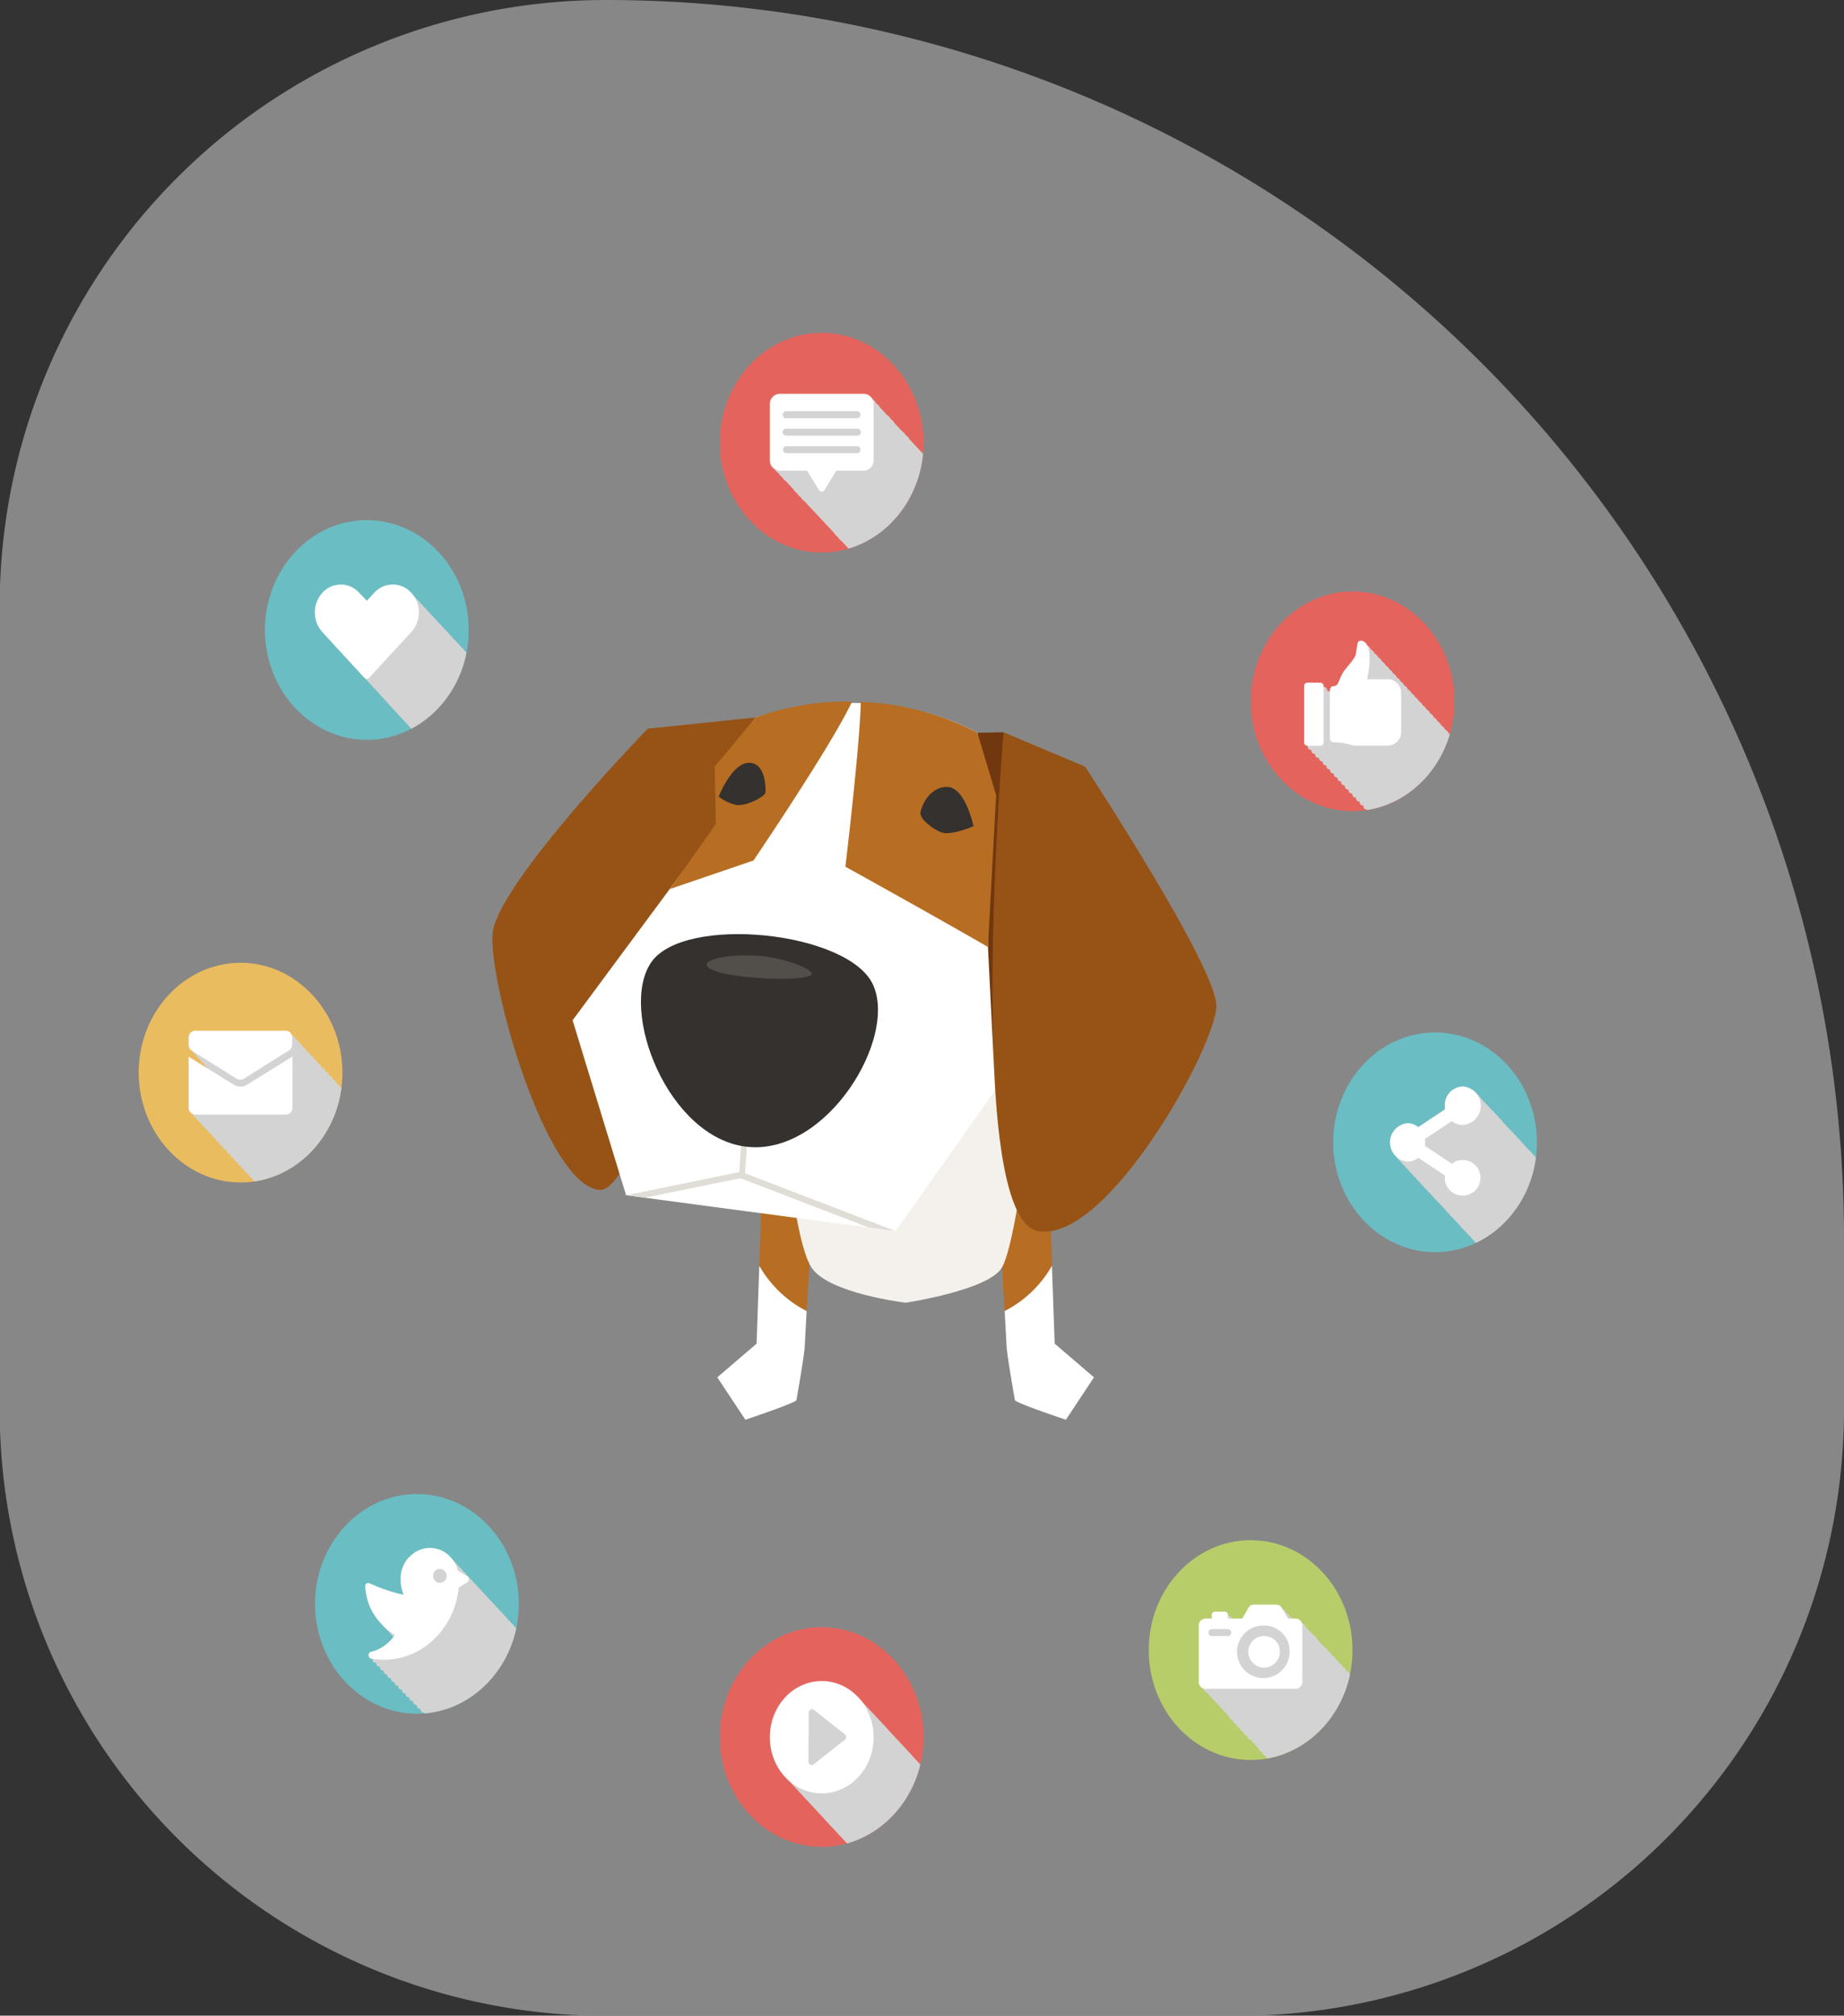 <svg xmlns="http://www.w3.org/2000/svg" xmlns:xlink="http://www.w3.org/1999/xlink" viewBox="0 0 328.54 358.97"><rect x="0" y="0" width="328.54" height="358.97" fill="#333333" stroke="none"/><defs><style>.cls-1,.cls-17{fill:#6abdc3;}.cls-1,.cls-2,.cls-3,.cls-5{clip-rule:evenodd;}.cls-2,.cls-20{fill:#e4645d;}.cls-22,.cls-3{fill:#eabc60;}.cls-4{fill:#b7cd6a;}.cls-13,.cls-5{fill:none;}.cls-6{isolation:isolate;}.cls-7{fill:#878787;}.cls-8{fill:#b76d22;}.cls-9{fill:#fff;}.cls-10{fill:#f4f1ed;}.cls-11{fill:#71380f;}.cls-12{fill:#975315;}.cls-14{fill:#e0dcd6;}.cls-15{fill:#34312e;}.cls-16{fill:#524e4a;}.cls-17,.cls-20,.cls-22{fill-rule:evenodd;}.cls-18{clip-path:url(#clip-path);}.cls-19{fill:#d3d3d3;mix-blend-mode:multiply;}.cls-21{clip-path:url(#clip-path-2);}.cls-23{clip-path:url(#clip-path-3);}.cls-24{clip-path:url(#clip-path-4);}.cls-25{clip-path:url(#clip-path-5);}.cls-26{clip-path:url(#clip-path-6);}.cls-27{clip-path:url(#clip-path-7);}.cls-28{clip-path:url(#clip-path-8);}</style><clipPath id="clip-path"><path class="cls-1" d="M74.28,305.2c10,0,18.16-8.79,18.16-19.57s-8.16-19.56-18.16-19.56-18.15,8.79-18.15,19.56S64.29,305.2,74.28,305.2Z"/></clipPath><clipPath id="clip-path-2"><path class="cls-2" d="M241,144.46c10,0,18.15-8.79,18.15-19.57S251,105.33,241,105.33s-18.16,8.79-18.16,19.56S231,144.46,241,144.46Z"/></clipPath><clipPath id="clip-path-3"><path class="cls-3" d="M42.86,210.59c10,0,18.15-8.79,18.15-19.56s-8.16-19.57-18.15-19.57S24.71,180.25,24.71,191,32.86,210.59,42.86,210.59Z"/></clipPath><clipPath id="clip-path-4"><path class="cls-2" d="M146.4,328.91c10,0,18.16-8.78,18.16-19.56s-8.16-19.57-18.16-19.57-18.15,8.79-18.15,19.57S136.41,328.91,146.4,328.91Z"/></clipPath><clipPath id="clip-path-5"><path class="cls-2" d="M146.4,98.4c10,0,18.16-8.78,18.16-19.56S156.4,59.27,146.4,59.27s-18.15,8.79-18.15,19.57S136.41,98.4,146.4,98.4Z"/></clipPath><clipPath id="clip-path-6"><ellipse class="cls-4" cx="222.82" cy="293.86" rx="18.15" ry="19.57"/></clipPath><clipPath id="clip-path-7"><path class="cls-1" d="M65.35,131.76c10,0,18.16-8.79,18.16-19.57S75.35,92.63,65.35,92.63,47.2,101.41,47.2,112.19,55.36,131.76,65.35,131.76Z"/></clipPath><clipPath id="clip-path-8"><path class="cls-5" d="M255.68,223c10,0,18.15-8.79,18.15-19.57s-8.15-19.56-18.15-19.56-18.15,8.79-18.15,19.56S245.69,223,255.68,223Z"/></clipPath></defs><g class="cls-6"><g id="Layer_1" data-name="Layer 1"><path class="cls-7" d="M205.35,15.22h30.43a108,108,0,0,1,108,108v112.6a108,108,0,0,1-108,108h-143a108,108,0,0,1-108-108v0A220.57,220.57,0,0,1,205.35,15.22Z" transform="translate(343.76 15.22) rotate(90)"/><path class="cls-8" d="M143.71,233.49l1.3-21.82L139.83,201l-4.15,13-.4,11.41A20.49,20.49,0,0,0,143.71,233.49Z"/><path class="cls-9" d="M143.71,233.49a20.49,20.49,0,0,1-8.43-8.06l-.48,13.86-7,6,5,7.55s9-3,9.1-3.5c1.26-7.15,1.46-9.24,1.46-9.24Z"/><path class="cls-8" d="M179,233.49l-1.3-21.82L183.24,201l3.81,13,.4,11.41A20.41,20.41,0,0,1,179,233.49Z"/><path class="cls-9" d="M179,233.49a20.41,20.41,0,0,0,8.42-8.06l.49,13.86,7,6-5,7.55s-9-3-9.09-3.5c-1.26-7.15-1.46-9.24-1.46-9.24Z"/><path class="cls-10" d="M183.24,201l-4-16.09,1.15-12.73H142.86L144,185,139.83,201s1.72,20.13,4.76,24.75S161.37,232,161.37,232s14.72-2.22,17.11-6.21S183.24,201,183.24,201Z"/><path class="cls-11" d="M178.8,130.41l-4.66.08s-4.06,54.77-2.52,65.09c.06.34,43.91-16.72,43.91-16.72Z"/><path class="cls-12" d="M178.8,130.41l14.52,6.12s23.4,35.59,23.4,42.61-19.43,42.3-31.75,40.11C171.49,216.86,178.8,130.41,178.8,130.41Z"/><path class="cls-12" d="M134.65,127.77l-19.25,2s-27,27.79-27.65,36.59,9.47,44.59,19,45.55S134.65,127.77,134.65,127.77Z"/><path class="cls-9" d="M134.65,127.77s20.43-7.34,39.49,2.72l1.88,9.45v28.71l1.29,25.51-17.76,25.09-48-6.39-9.53-31.16,25.84-34.9-.21-10.13Z"/><path class="cls-13" d="M153.34,122.12c-.08-.16-.66.95-1.53,2.82l1.56.06A18.57,18.57,0,0,0,153.34,122.12Z"/><path class="cls-8" d="M151.81,124.94a48.35,48.35,0,0,0-17.16,2.83l-7.33,8.76.22,10.23-8.17,11.56,14.88-5.08S148.19,132.7,151.81,124.94Z"/><path class="cls-8" d="M177.48,141.63l-3.34-11.14A49.15,49.15,0,0,0,153.37,125c-.19,8-2.75,29.35-2.75,29.35s17.17,9.51,25.4,14.3l.93-17.37Z"/><polygon class="cls-14" points="132.73 208.95 133.4 199 132.38 198.92 131.72 208.73 111.63 212.86 114.9 213.29 131.91 209.82 154.78 218.61 159.57 219.25 132.73 208.95"/><path class="cls-15" d="M133.2,204.24c14.15,1.44,26.68-19.28,22.36-28.84s-33.72-12.56-39.55-4S119.05,202.8,133.2,204.24Z"/><path class="cls-15" d="M164,144.88c0-1,1.45-4.74,4.72-4.74s4.73,7,4.73,7-3.94,1.71-5.64,1.12S164,145.87,164,144.88Z"/><path class="cls-15" d="M128.05,141.85s2.36-6,5.38-6,3,4.51,2.95,5.26-3.35,2.47-5.12,2.25A7.44,7.44,0,0,1,128.05,141.85Z"/><path class="cls-16" d="M125.93,171.79c0-1.21,5.2-2,9.88-1.51,4.84.54,9.14,2.45,8.81,3.24C144,175.08,125.93,174.26,125.93,171.79Z"/><path class="cls-17" d="M74.28,305.2c10,0,18.16-8.79,18.16-19.57s-8.16-19.56-18.16-19.56-18.15,8.79-18.15,19.56S64.29,305.2,74.28,305.2Z"/><g class="cls-18"><path class="cls-19" d="M103,302.05l-.38-.23a.64.64,0,0,0-.28-.48l-.38-.23a.61.61,0,0,0-.28-.48l-.38-.23a.58.58,0,0,0-.28-.48l-.15-.09a5.62,5.62,0,0,0-.84-1.2,4.4,4.4,0,0,0-.38-.37,3.17,3.17,0,0,0-.28-.34,4.4,4.4,0,0,0-.38-.37,3.17,3.17,0,0,0-.28-.34,4.4,4.4,0,0,0-.38-.37,3.17,3.17,0,0,0-.28-.34l-.38-.38c-.09-.11-.18-.23-.28-.33s-.25-.26-.38-.38-.18-.23-.28-.33a4.54,4.54,0,0,0-.38-.38c-.09-.11-.18-.23-.28-.33a3.41,3.41,0,0,0-.38-.38l-.27-.34c-.13-.13-.25-.25-.39-.37l-.27-.34c-.13-.13-.25-.25-.39-.37s-.17-.23-.27-.34-.25-.25-.39-.37-.17-.23-.27-.34a4.59,4.59,0,0,0-.39-.37c-.09-.11-.17-.23-.27-.34s-.25-.25-.38-.37-.18-.23-.28-.34-.25-.25-.38-.37-.18-.23-.28-.34-.25-.25-.38-.37-.18-.23-.28-.34-.25-.25-.38-.37-.18-.23-.28-.34a4.4,4.4,0,0,0-.38-.37c-.09-.12-.18-.23-.28-.34a4.4,4.4,0,0,0-.38-.37,3.17,3.17,0,0,0-.28-.34,4.4,4.4,0,0,0-.38-.37,3.17,3.17,0,0,0-.28-.34l-.38-.38c-.09-.11-.18-.23-.28-.33l-.38-.38c-.09-.11-.18-.23-.28-.33a4.54,4.54,0,0,0-.38-.38l-.27-.33a4.64,4.64,0,0,0-.39-.38l-.27-.34c-.13-.13-.25-.25-.39-.37s-.17-.23-.27-.34a4.59,4.59,0,0,0-.39-.37c-.09-.11-.17-.23-.27-.34s-.25-.25-.38-.37-.18-.23-.28-.34-.25-.25-.38-.37-.18-.23-.28-.34-.25-.25-.38-.37-.18-.23-.28-.34-.25-.25-.38-.37-.18-.23-.28-.34-.25-.25-.38-.37-.18-.23-.28-.34a4.94,4.94,0,0,0-7.35,0,5.82,5.82,0,0,0-1.53,4,6,6,0,0,0,.11,1.12,8.39,8.39,0,0,0,.44,1.58l-1.07-.23a29.77,29.77,0,0,1-5-1.8.56.56,0,0,0-.75.34.69.69,0,0,0,0,.24,10.2,10.2,0,0,0,2,5.64,11.7,11.7,0,0,0,1.13,1.3c.21.24.43.48.66.71s.43.48.66.71.37.42.57.62a7.34,7.34,0,0,1-3.33,2.47,6.16,6.16,0,0,1-.65.18.63.63,0,0,0-.45.74.58.58,0,0,0,.47.48h0l.19,0a.67.67,0,0,0,0,.2.61.61,0,0,0,.47.49h0l.19,0a.67.67,0,0,0,0,.2.61.61,0,0,0,.46.49h0l.2,0a.6.6,0,0,0,0,.19.61.61,0,0,0,.46.49h0l.2,0a.61.61,0,0,0,0,.19.61.61,0,0,0,.46.49h0l.2,0a.61.61,0,0,0,0,.19.6.6,0,0,0,.46.49h0l.2,0a.41.41,0,0,0,0,.19.6.6,0,0,0,.46.49h0l.2,0a.41.41,0,0,0,0,.19.6.6,0,0,0,.46.49h0l.19,0a.61.61,0,0,0,0,.19.59.59,0,0,0,.46.49h0l.19,0a1.33,1.33,0,0,0,0,.2.6.6,0,0,0,.47.48h0l.19,0a1.33,1.33,0,0,0,0,.2.6.6,0,0,0,.47.48h0a1.25,1.25,0,0,0,.19,0,1.33,1.33,0,0,0,0,.2.6.6,0,0,0,.47.48h0a1.25,1.25,0,0,0,.19,0,.67.67,0,0,0,0,.2.6.6,0,0,0,.47.48h0a1.25,1.25,0,0,0,.19,0,.67.67,0,0,0,0,.2.6.6,0,0,0,.47.48h0a1.25,1.25,0,0,0,.19,0,.67.67,0,0,0,0,.2A.6.6,0,0,0,76,306h0l.19,0a.67.67,0,0,0,0,.2.58.58,0,0,0,.47.48h0l.19,0a.67.67,0,0,0,0,.2.61.61,0,0,0,.46.49h0l.2,0a.67.67,0,0,0,0,.2.61.61,0,0,0,.46.49h0l.2,0a.67.67,0,0,0,0,.2.61.61,0,0,0,.46.49h0l.2,0a.41.41,0,0,0,0,.19.61.61,0,0,0,.46.49h0l.2,0a.41.41,0,0,0,0,.19.6.6,0,0,0,.46.49h0l.19,0a.61.61,0,0,0,0,.19.6.6,0,0,0,.46.49h0l.19,0a.61.61,0,0,0,0,.19.59.59,0,0,0,.46.49h0l.19,0a1.21,1.21,0,0,0,0,.19.6.6,0,0,0,.47.49h0l.19,0a1.33,1.33,0,0,0,0,.2.6.6,0,0,0,.47.48h0l.19,0a1.33,1.33,0,0,0,0,.2.6.6,0,0,0,.47.48h0l.19,0a.67.67,0,0,0,0,.2.6.6,0,0,0,.47.48h0a1.25,1.25,0,0,0,.19,0,.67.67,0,0,0,0,.2.6.6,0,0,0,.47.48h0a1.25,1.25,0,0,0,.19,0,.67.67,0,0,0,0,.2.6.6,0,0,0,.47.48h0a1.08,1.08,0,0,0,.19,0,.67.67,0,0,0,0,.2.6.6,0,0,0,.47.48h0a12.45,12.45,0,0,0,10.85-3.15,14.46,14.46,0,0,0,4.64-8.49c.06-.33.1-.66.13-1l1.51-.92a.65.65,0,0,0,.3-.55A.64.64,0,0,0,103,302.05Z"/><path class="cls-9" d="M72.92,277.31a4.94,4.94,0,0,1,7.35,0,5.68,5.68,0,0,1,1.32,2.41l1.65,1a.64.64,0,0,1,.29.54.65.65,0,0,1-.3.55l-1.51.93c0,.33-.07.66-.13,1A14.5,14.5,0,0,1,77,292.23a12.93,12.93,0,0,1-8.57,3.37,12.77,12.77,0,0,1-2.29-.22h0a.6.6,0,0,1-.47-.48.63.63,0,0,1,.45-.74,6.16,6.16,0,0,0,.65-.18,7.42,7.42,0,0,0,3.58-2.8,12.13,12.13,0,0,1-3.27-3,10.2,10.2,0,0,1-2-5.64.69.69,0,0,1,0-.24.56.56,0,0,1,.75-.34,30.67,30.67,0,0,0,5,1.8l1.07.23a8.39,8.39,0,0,1-.44-1.58,6,6,0,0,1-.1-1.12,5.81,5.81,0,0,1,1.52-4Zm5.41,2.09a1.21,1.21,0,0,0-1.16,1.25,1.46,1.46,0,0,0,.09.48,1.36,1.36,0,0,0,.25.4,1.41,1.41,0,0,0,.37.27,1.14,1.14,0,0,0,.45.1,1.25,1.25,0,0,0,0-2.5Z"/></g><path class="cls-20" d="M241,144.46c10,0,18.15-8.79,18.15-19.57S251,105.33,241,105.33s-18.16,8.79-18.16,19.56S231,144.46,241,144.46Z"/><g class="cls-21"><path class="cls-19" d="M268.38,142.69a15894869125709.91,15894869125709.91,0,0,0-1.32-1.42,31789738251593,31789738251593,0,0,1-1.32-1.42,2.49,2.49,0,0,0-.66-.71,2.36,2.36,0,0,0-.66-.71,2.36,2.36,0,0,0-.66-.71v0a3.65,3.65,0,0,0-.49-1.64,1.42,1.42,0,0,0-.56-.51,1.86,1.86,0,0,0-.1-.2,1.42,1.42,0,0,0-.56-.51,1.86,1.86,0,0,0-.1-.2,1.35,1.35,0,0,0-.56-.51,1.86,1.86,0,0,0-.1-.2,1.35,1.35,0,0,0-.56-.51,1.24,1.24,0,0,0-.1-.2,1.29,1.29,0,0,0-.56-.51,1.24,1.24,0,0,0-.1-.2,1.29,1.29,0,0,0-.56-.51,1.24,1.24,0,0,0-.1-.2,1.32,1.32,0,0,0-.55-.51c0-.07-.07-.14-.1-.2a1.41,1.41,0,0,0-.56-.51,1.86,1.86,0,0,0-.1-.2,1.41,1.41,0,0,0-.56-.51c0-.07-.06-.15-.1-.21a1.45,1.45,0,0,0-.56-.5c0-.07-.06-.15-.1-.21a1.45,1.45,0,0,0-.56-.5c0-.07-.06-.15-.1-.21a1.39,1.39,0,0,0-.56-.5c0-.07-.06-.15-.1-.21a1.49,1.49,0,0,0-.56-.51c0-.06-.06-.14-.1-.2a1.49,1.49,0,0,0-.56-.51,1.86,1.86,0,0,0-.1-.2,1.42,1.42,0,0,0-.56-.51,1.86,1.86,0,0,0-.1-.2,1.35,1.35,0,0,0-.56-.51,1.86,1.86,0,0,0-.1-.2,1.35,1.35,0,0,0-.56-.51,1.86,1.86,0,0,0-.1-.2,1.35,1.35,0,0,0-.56-.51,1.86,1.86,0,0,0-.1-.2,1.35,1.35,0,0,0-.56-.51,1.86,1.86,0,0,0-.1-.2,1.29,1.29,0,0,0-.56-.51,1.24,1.24,0,0,0-.1-.2,1.32,1.32,0,0,0-.55-.51c0-.07-.06-.14-.1-.2a1.41,1.41,0,0,0-.56-.51c0-.07-.06-.14-.1-.2a1.41,1.41,0,0,0-.56-.51c0-.07-.06-.14-.1-.2a1.41,1.41,0,0,0-.56-.51c0-.07-.06-.15-.1-.21a1.39,1.39,0,0,0-.56-.5c0-.07-.06-.15-.1-.21a1.39,1.39,0,0,0-.56-.5c0-.07-.06-.15-.1-.21a1.39,1.39,0,0,0-.56-.5c0-.07-.06-.15-.1-.21a1.39,1.39,0,0,0-.56-.5,1.36,1.36,0,0,0-.1-.21,1.49,1.49,0,0,0-.56-.51,1.86,1.86,0,0,0-.1-.2,1.21,1.21,0,0,0-1.06-.62.61.61,0,0,0-.58.62l-.29,1.87c-.29.93-1.87,2.47-2.31,3.25-.89,1.58-.76,2.35-1.73,2.35-.32,0-.58.39-.58.85v.15a.54.54,0,0,0-.41-.2h-.08v-.08a.61.61,0,0,0-.58-.63h-.08v-.09a.6.6,0,0,0-.58-.62h-2.31a.6.6,0,0,0-.58.62v10a.6.6,0,0,0,.58.62h.08v.09a.6.6,0,0,0,.58.62h.08v.09a.6.6,0,0,0,.57.62H235V135a.6.6,0,0,0,.57.62h.09v.09a.6.6,0,0,0,.57.62h.09v.09a.6.6,0,0,0,.57.62h.09v.09a.6.6,0,0,0,.57.63h.08v.08a.61.61,0,0,0,.58.63h.08v.08a.61.61,0,0,0,.58.63h.08v.08a.61.61,0,0,0,.58.63h.08V140a.6.6,0,0,0,.58.62h.08v.09a.6.6,0,0,0,.58.62h.08v.09a.6.6,0,0,0,.58.62h.08v.09a.6.6,0,0,0,.58.62h.08v.09a.6.6,0,0,0,.58.62h.08v.09a.6.6,0,0,0,.58.62h.08v.09a.6.6,0,0,0,.57.62h.09V145a.6.6,0,0,0,.57.62h.09v.09a.6.6,0,0,0,.57.62h.09v.09a.6.6,0,0,0,.57.62h.08v.09a.6.6,0,0,0,.58.62h.08v.09a.61.61,0,0,0,.58.63h.08v.08a.61.61,0,0,0,.58.63h.08v.08a.61.61,0,0,0,.58.63h.08v.08a.61.61,0,0,0,.58.63h.08v.09a.6.6,0,0,0,.58.62h.08v.09a.6.6,0,0,0,.58.62h.08v.09a.6.6,0,0,0,.58.62h.08v.09a.6.6,0,0,0,.58.62h.08v.09a.6.6,0,0,0,.58.62H255a.6.6,0,0,0,.57-.62V151.8a.54.54,0,0,0,.42.27h.1c.05.4.27.71.56.71h.1c0,.4.27.71.56.71a11.62,11.62,0,0,1,3.41.56,3.36,3.36,0,0,0,.63.06h5.78a2.41,2.41,0,0,0,2.31-2.49v-6.85A2.57,2.57,0,0,0,268.38,142.69Z"/><path class="cls-9" d="M240.93,132.73a11.77,11.77,0,0,0-3.42-.56c-.32,0-.58-.38-.58-.85v-8.27c0-.46.26-.85.58-.85,1,0,.84-.77,1.73-2.35.44-.78,2-2.32,2.31-3.25l.29-1.87a.61.61,0,0,1,.58-.62,1.2,1.2,0,0,1,1.06.62c.84,1.26.57,4,.1,6.23h3.75a2.41,2.41,0,0,1,2.31,2.49v6.85a2.41,2.41,0,0,1-2.31,2.49h-5.78a3.18,3.18,0,0,1-.62-.06Zm-8-11.15h2.31a.6.6,0,0,1,.58.62v10a.6.6,0,0,1-.58.62h-2.31a.6.6,0,0,1-.58-.62v-10A.6.6,0,0,1,232.89,121.58Z"/></g><path class="cls-22" d="M42.86,210.59c10,0,18.15-8.79,18.15-19.56s-8.16-19.57-18.15-19.57S24.71,180.25,24.71,191,32.86,210.59,42.86,210.59Z"/><g class="cls-23"><path class="cls-19" d="M71.25,208.48a1.28,1.28,0,0,0,.63-1.11v-1.25a6.49,6.49,0,0,0-1.4-1.87,1.25,1.25,0,0,0-.66-.71,1.22,1.22,0,0,0-.66-.71,1.19,1.19,0,0,0-.66-.71,1.14,1.14,0,0,0-.66-.71A31789738251444.22,31789738251444.22,0,0,0,66.52,200a1.15,1.15,0,0,0-.65-.71,1.19,1.19,0,0,0-.66-.71,1.19,1.19,0,0,0-.66-.71,1.24,1.24,0,0,0-.66-.72,1.25,1.25,0,0,0-.66-.71,1.25,1.25,0,0,0-.66-.71,1.25,1.25,0,0,0-.66-.71,1.25,1.25,0,0,0-.66-.71,1.25,1.25,0,0,0-.66-.71,1.25,1.25,0,0,0-.66-.71,1.19,1.19,0,0,0-.66-.71,1.16,1.16,0,0,0-.66-.71,1.14,1.14,0,0,0-.66-.71,1.15,1.15,0,0,0-.65-.71,1.19,1.19,0,0,0-.66-.71,1.19,1.19,0,0,0-.66-.71,1.19,1.19,0,0,0-.66-.71,1.19,1.19,0,0,0-.66-.71,1.24,1.24,0,0,0-.66-.72,1.25,1.25,0,0,0-.66-.71,1.25,1.25,0,0,0-.66-.71,1.16,1.16,0,0,0-1.08-.79H35.43a1.2,1.2,0,0,0-1.16,1.24v1.25a1.28,1.28,0,0,0,.63,1.11L35,188a1.27,1.27,0,0,0,.53.63l.13.08a1.23,1.23,0,0,0,.53.63l.13.08a1.23,1.23,0,0,0,.53.63l.13.08a1.23,1.23,0,0,0,.53.63l.13.08a1.41,1.41,0,0,0,.19.34L34.35,189l-.08-.05V198a1.27,1.27,0,0,0,.74,1.16,1.25,1.25,0,0,0,.66.71,1.25,1.25,0,0,0,.66.71,1.25,1.25,0,0,0,.66.71,1.25,1.25,0,0,0,.66.71,1.25,1.25,0,0,0,.66.71,1.25,1.25,0,0,0,.66.71,1.25,1.25,0,0,0,.66.71,1.22,1.22,0,0,0,.66.71,1.16,1.16,0,0,0,.66.71,1.14,1.14,0,0,0,.66.71,1.15,1.15,0,0,0,.65.71,1.19,1.19,0,0,0,.66.71,1.19,1.19,0,0,0,.66.71,1.19,1.19,0,0,0,.66.71,1.24,1.24,0,0,0,.66.72,1.25,1.25,0,0,0,.66.71,1.25,1.25,0,0,0,.66.71,1.25,1.25,0,0,0,.66.71,1.25,1.25,0,0,0,.66.71,1.25,1.25,0,0,0,.66.71,1.25,1.25,0,0,0,.66.71,1.25,1.25,0,0,0,.66.71,1.16,1.16,0,0,0,.66.71,1.16,1.16,0,0,0,.66.71,1.15,1.15,0,0,0,.65.71,1.19,1.19,0,0,0,.66.71,1.19,1.19,0,0,0,.66.71,1.19,1.19,0,0,0,.66.71,1.17,1.17,0,0,0,1.08.8H70.72a1.21,1.21,0,0,0,1.16-1.24v-9.06l-.08,0-.58.36v-1.12l-.08.05-.58.36v-.32Z"/><path class="cls-9" d="M52.1,188.2v9.06A1.2,1.2,0,0,1,51,198.5H34.77a1.21,1.21,0,0,1-1.16-1.24V188.2l.08.05,8,4.94a2.15,2.15,0,0,0,2.29,0l8-4.94.08-.05Zm-9.24,4.07a1.1,1.1,0,0,0,.57-.16l8-5a1.26,1.26,0,0,0,.63-1.11V184.8A1.2,1.2,0,0,0,51,183.56H34.77a1.2,1.2,0,0,0-1.16,1.24v1.25a1.28,1.28,0,0,0,.63,1.11l8,5A1.13,1.13,0,0,0,42.86,192.27Z"/></g><path class="cls-20" d="M146.4,328.91c10,0,18.16-8.78,18.16-19.56s-8.16-19.57-18.16-19.57-18.15,8.79-18.15,19.57S136.41,328.91,146.4,328.91Z"/><g class="cls-24"><path class="cls-19" d="M172.37,323.28c-.21-.24-.43-.48-.66-.71s-.42-.48-.65-.71-.43-.48-.66-.71-.43-.48-.66-.71-.43-.48-.66-.71-.43-.48-.66-.71-.43-.48-.66-.71a31789738251515.37,31789738251515.37,0,0,1-1.32-1.42,8.94,8.94,0,0,0-.66-.71,31789738251513.86,31789738251513.86,0,0,1-1.32-1.42,8.94,8.94,0,0,0-.66-.71,139.59,139.59,0,0,1-1.32-1.43c-.2-.24-.42-.48-.65-.71s-.43-.48-.66-.71-.43-.48-.66-.71-.43-.48-.66-.71-.43-.48-.66-.71-.43-.48-.66-.71-.43-.48-.66-.71a8.94,8.94,0,0,0-.66-.71,8.94,8.94,0,0,0-.66-.71,8.94,8.94,0,0,0-.66-.71,8.94,8.94,0,0,0-.66-.71,31789738251507.62,31789738251507.62,0,0,1-1.32-1.42,8.93,8.93,0,0,0-6.85-3.3c-5.1,0-9.24,4.47-9.24,10a10.27,10.27,0,0,0,3.05,7.38,31789738251385.1,31789738251385.1,0,0,1,1.32,1.42q.31.38.66.72c.21.24.43.48.66.71s.43.48.66.71.43.48.66.71.43.48.66.71.43.48.66.71.43.48.66.71a8.81,8.81,0,0,0,.66.71,7.3,7.3,0,0,0,.65.71,31789738251506,31789738251506,0,0,0,1.32,1.42,31789738251379,31789738251379,0,0,1,1.32,1.42,31789738251381.55,31789738251381.55,0,0,0,1.32,1.42q.31.38.66.72c.21.24.43.48.66.71s.43.48.66.71.43.48.66.71.43.48.66.71.43.48.66.71a7.31,7.31,0,0,0,.66.71,8.67,8.67,0,0,0,.65.71,47684607377244.86,47684607377244.86,0,0,0,2,2.13,8.92,8.92,0,0,0,6.85,3.29c5.11,0,9.25-4.46,9.25-10A10.32,10.32,0,0,0,172.37,323.28Z"/><path class="cls-9" d="M146.4,299.38c-5.1,0-9.24,4.47-9.24,10s4.14,10,9.24,10,9.25-4.46,9.25-10-4.14-10-9.25-10ZM144.09,305a.6.6,0,0,1,.58-.62.55.55,0,0,1,.37.14l5.43,4.31h0a.65.65,0,0,1,.27.53.63.63,0,0,1-.27.52h0L145,314.18a.51.51,0,0,1-.37.15.6.6,0,0,1-.58-.62Z"/></g><path class="cls-20" d="M146.4,98.4c10,0,18.16-8.78,18.16-19.56S156.4,59.27,146.4,59.27s-18.15,8.79-18.15,19.57S136.41,98.4,146.4,98.4Z"/><g class="cls-25"><path class="cls-19" d="M174.54,91.69a1.88,1.88,0,0,0-.66-.71,1.81,1.81,0,0,0-.66-.71,63579476502802.2,63579476502802.2,0,0,1-1.32-1.42,1.84,1.84,0,0,0-.66-.72,63579476502945.89,63579476502945.89,0,0,0-1.32-1.42,1.8,1.8,0,0,0-.66-.71,1.8,1.8,0,0,0-.66-.71,1.78,1.78,0,0,0-.65-.71,63579476502809.67,63579476502809.67,0,0,1-1.32-1.42,63579476502809.62,63579476502809.62,0,0,1-1.32-1.42,1.88,1.88,0,0,0-.66-.71,63579476502963.27,63579476502963.27,0,0,0-1.32-1.42A31789738251450.44,31789738251450.44,0,0,1,162,78.19a1.68,1.68,0,0,0-.66-.71,1.77,1.77,0,0,0-.66-.72,63579476502962.8,63579476502962.8,0,0,0-1.32-1.42,1.85,1.85,0,0,0-.65-.71,2,2,0,0,0-.66-.71,63579476502962.23,63579476502962.23,0,0,0-1.32-1.42,1.88,1.88,0,0,0-.66-.71,1.72,1.72,0,0,0-1.51-1h-15a1.81,1.81,0,0,0-1.73,1.87v10a1.88,1.88,0,0,0,.89,1.62,1.74,1.74,0,0,0,.66.71,1.77,1.77,0,0,0,.66.72,63579476502819,63579476502819,0,0,0,1.32,1.42,1.8,1.8,0,0,0,.66.71,1.74,1.74,0,0,0,.66.71,1.78,1.78,0,0,0,.65.71,63579476502955,63579476502955,0,0,1,1.32,1.42A63579476502808.46,63579476502808.46,0,0,1,146,92.1a63579476502814.37,63579476502814.37,0,0,0,1.32,1.42,63579476502815.83,63579476502815.83,0,0,0,1.32,1.42,1.68,1.68,0,0,0,.66.71,1.77,1.77,0,0,0,.66.72,31789738251438.23,31789738251438.23,0,0,1,1.32,1.42,1.85,1.85,0,0,0,.65.71,31789738251436.71,31789738251436.71,0,0,1,1.32,1.42,63579476502957.32,63579476502957.32,0,0,1,1.32,1.42,63579476502958,63579476502958,0,0,1,1.32,1.42,63579476502957.16,63579476502957.16,0,0,1,1.32,1.42,1.72,1.72,0,0,0,1.5,1h3.82a.6.6,0,0,0,.08.08.47.47,0,0,0,.22.09l.27.44a.58.58,0,0,0,.17.18.47.47,0,0,0,.22.09l.27.44a.69.69,0,0,0,.16.18.5.5,0,0,0,.23.09l.27.44a.55.55,0,0,0,.16.18.67.67,0,0,0,.23.1l.27.43a.55.55,0,0,0,.16.18.67.67,0,0,0,.23.1l.27.43a.55.55,0,0,0,1,0l2.14-3.46h4.89a1.81,1.81,0,0,0,1.74-1.87v-10A1.88,1.88,0,0,0,174.54,91.69Z"/><path class="cls-9" d="M140.05,76.35h12.71a.62.62,0,0,1,0,1.24H140.05a.62.62,0,0,1,0-1.24Zm0-3.12h12.71a.63.63,0,0,1,0,1.25H140.05a.6.6,0,0,1-.58-.62.61.61,0,0,1,.58-.63Zm0,6.23h12.71a.63.63,0,0,1,0,1.25H140.05a.63.63,0,0,1,0-1.25Zm-1.16,4.36h4.89l2.14,3.45a.69.69,0,0,0,.16.18.56.56,0,0,0,.81-.17L149,83.82h4.9A1.81,1.81,0,0,0,155.65,82V72a1.81,1.81,0,0,0-1.73-1.87h-15A1.81,1.81,0,0,0,137.16,72V82A1.81,1.81,0,0,0,138.89,83.82Z"/></g><ellipse class="cls-4" cx="222.82" cy="293.86" rx="18.15" ry="19.57"/><g class="cls-26"><path class="cls-19" d="M251.11,309.66a1.25,1.25,0,0,0-.66-.71,1.25,1.25,0,0,0-.66-.71,1.22,1.22,0,0,0-.66-.71,1.22,1.22,0,0,0-.66-.71,1.19,1.19,0,0,0-.66-.71,1.19,1.19,0,0,0-.66-.71,1.19,1.19,0,0,0-.66-.71,1.19,1.19,0,0,0-.66-.71,1.19,1.19,0,0,0-.66-.71,1.14,1.14,0,0,0-.66-.71,1.18,1.18,0,0,0-.66-.72,1.2,1.2,0,0,0-.65-.71,1.25,1.25,0,0,0-.66-.71,1.25,1.25,0,0,0-.66-.71,1.25,1.25,0,0,0-.66-.71,1.25,1.25,0,0,0-.66-.71,1.25,1.25,0,0,0-.66-.71,1.25,1.25,0,0,0-.66-.71,1.22,1.22,0,0,0-.66-.71,1.19,1.19,0,0,0-.66-.71,1.19,1.19,0,0,0-.66-.71,1.19,1.19,0,0,0-.66-.71,1.14,1.14,0,0,0-.66-.71,31789738251542.15,31789738251542.15,0,0,1-1.32-1.42,1.19,1.19,0,0,0-.65-.72,31789738251542,31789738251542,0,0,1-1.32-1.42,1.17,1.17,0,0,0-1.08-.79h-.68a1.07,1.07,0,0,0-.35-.25l-.1-.17a1.13,1.13,0,0,0-.56-.54l-.1-.17a1.13,1.13,0,0,0-.56-.54l-.1-.17a1.15,1.15,0,0,0-1-.66h-4.05a1.13,1.13,0,0,0-1,.58L222,289h-1.9a.59.59,0,0,0-.56-.54h-.08v-.09a.6.6,0,0,0-.58-.62h-1.73a.6.6,0,0,0-.58.62V289H215.4a1.21,1.21,0,0,0-1.16,1.24v10a1.25,1.25,0,0,0,.74,1.16,15894869125723.47,15894869125723.47,0,0,0,1.32,1.42,139.59,139.59,0,0,0,1.32,1.43,31789738251351.86,31789738251351.86,0,0,1,1.32,1.42,1.19,1.19,0,0,0,.66.71,1.2,1.2,0,0,0,.65.71,1.25,1.25,0,0,0,.66.71,1.22,1.22,0,0,0,.66.71,1.22,1.22,0,0,0,.66.71,1.22,1.22,0,0,0,.66.71,15894869125919.14,15894869125919.14,0,0,1,1.32,1.42,1.19,1.19,0,0,0,.66.71,1.19,1.19,0,0,0,.66.71,1.19,1.19,0,0,0,.66.71,1.19,1.19,0,0,0,.66.71,139.59,139.59,0,0,0,1.32,1.43,1.2,1.2,0,0,0,.65.71,1.25,1.25,0,0,0,.66.71,15894869125517.66,15894869125517.66,0,0,0,1.32,1.42,1.22,1.22,0,0,0,.66.71,1.22,1.22,0,0,0,.66.71,1.22,1.22,0,0,0,.66.71,1.19,1.19,0,0,0,.66.71,1.16,1.16,0,0,0,1.07.8h16.18a1.21,1.21,0,0,0,1.16-1.25v-10A1.25,1.25,0,0,0,251.11,309.66Z"/><path class="cls-9" d="M214.74,288.25h1.15v-.62a.6.6,0,0,1,.58-.62h1.73a.6.6,0,0,1,.58.62v.62h2.54l1.1-1.9a1.13,1.13,0,0,1,1-.58h4a1.14,1.14,0,0,1,1,.65l1.07,1.84h1.38a1.21,1.21,0,0,1,1.16,1.25v10a1.21,1.21,0,0,1-1.16,1.25H214.74a1.21,1.21,0,0,1-1.16-1.25v-10a1.21,1.21,0,0,1,1.16-1.25Zm10.68,3.12a2.81,2.81,0,1,0,2.6,2.8,2.71,2.71,0,0,0-2.6-2.8Zm-9.53-1.25a.61.61,0,0,0-.58.63h0a.6.6,0,0,0,.58.62h2.89a.6.6,0,0,0,.58-.62h0a.61.61,0,0,0-.58-.63Zm9.53-.62a4.68,4.68,0,1,0,4.34,4.67A4.51,4.51,0,0,0,225.42,289.5Z"/></g><path class="cls-17" d="M65.35,131.76c10,0,18.16-8.79,18.16-19.57S75.35,92.63,65.35,92.63,47.2,101.41,47.2,112.19,55.36,131.76,65.35,131.76Z"/><g class="cls-27"><path class="cls-19" d="M93,126.87c-.11-.11-.22-.23-.34-.33s-.21-.26-.32-.38-.22-.23-.34-.33-.21-.26-.32-.38a3.51,3.51,0,0,0-.34-.33c-.1-.13-.21-.26-.32-.38a3.51,3.51,0,0,0-.34-.33c-.1-.13-.2-.26-.31-.38a3.61,3.61,0,0,0-.35-.33c-.1-.13-.2-.26-.31-.38s-.23-.23-.35-.34-.2-.25-.31-.37-.23-.23-.35-.34-.2-.25-.31-.37-.23-.23-.35-.34-.2-.25-.31-.37-.23-.23-.35-.34-.2-.25-.31-.37-.23-.23-.35-.34-.2-.25-.31-.37-.23-.23-.35-.34-.2-.25-.31-.37-.23-.23-.35-.34-.2-.25-.31-.37a3.76,3.76,0,0,0-.35-.34,2.76,2.76,0,0,0-.31-.37,3.76,3.76,0,0,0-.35-.34,2.76,2.76,0,0,0-.31-.37c-.11-.12-.22-.23-.34-.34s-.21-.26-.32-.38-.22-.23-.34-.33-.21-.26-.32-.38-.22-.23-.34-.33a3.79,3.79,0,0,0-.32-.38,3.51,3.51,0,0,0-.34-.33c-.1-.13-.2-.26-.31-.38a3.61,3.61,0,0,0-.35-.33c-.1-.13-.2-.26-.31-.38a3.61,3.61,0,0,0-.35-.33c-.1-.13-.2-.26-.31-.38s-.23-.23-.35-.34-.2-.25-.31-.37-.23-.23-.35-.34-.2-.25-.31-.37-.23-.23-.35-.34-.2-.25-.31-.37-.23-.23-.35-.34-.2-.25-.31-.37-.23-.23-.35-.34-.2-.25-.31-.37-.23-.23-.35-.34a3.57,3.57,0,0,0-.31-.37,3.76,3.76,0,0,0-.35-.34,3.57,3.57,0,0,0-.31-.37c-.11-.12-.22-.23-.34-.34a3.87,3.87,0,0,0-.32-.37c-.11-.12-.22-.23-.34-.34a3.87,3.87,0,0,0-.32-.37,4.4,4.4,0,0,0-3.26-1.46,4.28,4.28,0,0,0-1.78.38,4.63,4.63,0,0,0-1.51,1.09L66,107.73l-1.34-1.45a4.49,4.49,0,0,0-1.5-1.09,4.28,4.28,0,0,0-1.78-.38,4.44,4.44,0,0,0-3.27,1.46,5.18,5.18,0,0,0-1.35,3.52,5.23,5.23,0,0,0,.36,1.91,4.88,4.88,0,0,0,1,1.59c2.5,2.7,5,5.42,7.47,8.12a0,0,0,0,1,0,0l.65.7h0l.65.7h0l.64.7h0l.64.7h0l.64.7h0l.64.7h0l.64.7h0l.64.7h0l.65.7a0,0,0,0,0,0,0l.65.7a0,0,0,0,0,0,0l.65.7h0l.65.7h0l.65.71h0l.65.7h0l.65.7a0,0,0,0,1,0,0c.22.23.43.46.64.7h0l.64.7h0l.64.7h0l.64.7h0l.64.7h0l.64.7h0c.21.23.42.47.64.7a0,0,0,0,0,0,0l.65.7h0l.65.7h0l.65.7a0,0,0,0,0,0,0l.65.7h0l.65.7h0l.65.71h0l.65.71a.54.54,0,0,0,.43.18.55.55,0,0,0,.44-.18c2.5-2.7,5-5.42,7.47-8.12a5.06,5.06,0,0,0,1-1.59,5.27,5.27,0,0,0,.36-1.91A5.18,5.18,0,0,0,93,126.87Z"/><path class="cls-9" d="M65.35,107l1.34-1.44a4.63,4.63,0,0,1,1.51-1.09A4.28,4.28,0,0,1,70,104.1a4.43,4.43,0,0,1,3.26,1.45,5.18,5.18,0,0,1,1.36,3.53,5.27,5.27,0,0,1-.36,1.91,4.88,4.88,0,0,1-1,1.59c-2.5,2.7-5,5.42-7.47,8.12a.55.55,0,0,1-.44.18.54.54,0,0,1-.43-.18c-2.5-2.7-5-5.42-7.47-8.12a4.88,4.88,0,0,1-1-1.59,5.28,5.28,0,0,1,1-5.44,4.46,4.46,0,0,1,3.27-1.45,4.28,4.28,0,0,1,1.78.38,4.49,4.49,0,0,1,1.5,1.09Z"/></g><path class="cls-17" d="M255.68,223c10,0,18.15-8.79,18.15-19.57s-8.15-19.56-18.15-19.56-18.15,8.79-18.15,19.56S245.69,223,255.68,223Z"/><g class="cls-28"><path class="cls-19" d="M282.26,228.57a3.44,3.44,0,0,0-.66-.71,3.44,3.44,0,0,0-.66-.71,31789738251601.44,31789738251601.44,0,0,1-1.32-1.42A3.49,3.49,0,0,0,279,225a3.71,3.71,0,0,0-.66-.71,31789738251599.19,31789738251599.19,0,0,1-1.32-1.42,2.88,2.88,0,0,0-.52-.58l2-1.33a3,3,0,0,0,1.91.69,3.31,3.31,0,0,0,3.18-3.43,3.5,3.5,0,0,0-1.29-2.74,63579476502945.22,63579476502945.22,0,0,1-2.64-2.84,3.44,3.44,0,0,0-.66-.71,15894869125709.09,15894869125709.09,0,0,0-1.32-1.42,3,3,0,0,0-.66-.71,3,3,0,0,0-.66-.72,3.37,3.37,0,0,0-.65-.71,3.44,3.44,0,0,0-.66-.71,3.44,3.44,0,0,0-.66-.71,3.44,3.44,0,0,0-.66-.71,3.44,3.44,0,0,0-.66-.71,3.44,3.44,0,0,0-.66-.71,31789738251594.58,31789738251594.58,0,0,1-1.32-1.42,3.44,3.44,0,0,0-.66-.71,3.18,3.18,0,0,0-.66-.71,3.18,3.18,0,0,0-.66-.71,15894869125710.33,15894869125710.33,0,0,0-1.32-1.42,3,3,0,0,0-.66-.71,3.19,3.19,0,0,0-.65-.72,3.71,3.71,0,0,0-.66-.71,47684607377175.48,47684607377175.48,0,0,1-2-2.13,3.1,3.1,0,0,0-2.55-1.39,3.47,3.47,0,0,0-3.12,4.05l-4.78,3.18a3.07,3.07,0,0,0-1.92-.69,3.31,3.31,0,0,0-3.18,3.42,3.53,3.53,0,0,0,1.3,2.75,3.18,3.18,0,0,0,.66.71,3,3,0,0,0,.66.71,3.14,3.14,0,0,0,.65.71,3.44,3.44,0,0,0,.66.71,3.44,3.44,0,0,0,.66.71,3.44,3.44,0,0,0,.66.71,3.44,3.44,0,0,0,.66.71,3.44,3.44,0,0,0,.66.71,3.44,3.44,0,0,0,.66.71,3.44,3.44,0,0,0,.66.71,31789738251297.86,31789738251297.86,0,0,1,1.32,1.42,3.23,3.23,0,0,0,.66.72,3.42,3.42,0,0,0,.66.71,31789738251567.27,31789738251567.27,0,0,1,1.32,1.42,3.14,3.14,0,0,0,.65.71,15894869125710.24,15894869125710.24,0,0,1,1.32,1.42,31789738251296.13,31789738251296.13,0,0,1,1.32,1.42,15894869125708.69,15894869125708.69,0,0,1,1.32,1.42,3.44,3.44,0,0,0,.66.71,3.44,3.44,0,0,0,.66.71,3.44,3.44,0,0,0,.66.71,3.18,3.18,0,0,0,.66.71,3.23,3.23,0,0,0,.66.72,3.1,3.1,0,0,0,2.54,1.39,3,3,0,0,0,1.87-.66l.13.12a31789738251595.8,31789738251595.8,0,0,0,1.32,1.42,3.44,3.44,0,0,0,.66.71,3.44,3.44,0,0,0,.66.71,3.44,3.44,0,0,0,.66.71,3.44,3.44,0,0,0,.66.71,3.44,3.44,0,0,0,.66.71,3.18,3.18,0,0,0,.66.71,3.11,3.11,0,0,0,2.54,1.4,3.31,3.31,0,0,0,3.18-3.43A3.48,3.48,0,0,0,282.26,228.57Z"/><path class="cls-9" d="M260.59,193.49a3.3,3.3,0,0,0-3.17,3.42,4.34,4.34,0,0,0,.05.63l-4.78,3.18a3.07,3.07,0,0,0-1.92-.69,3.44,3.44,0,0,0,0,6.85,3.07,3.07,0,0,0,1.92-.69l4.78,3.18a4.21,4.21,0,0,0-.05.62,3.18,3.18,0,1,0,3.17-3.42,3,3,0,0,0-1.91.69l-4.78-3.18a4.34,4.34,0,0,0,0-.63,4.21,4.21,0,0,0,0-.62l4.78-3.18a3,3,0,0,0,1.91.69,3.43,3.43,0,0,0,0-6.85Z"/></g></g></g></svg>
